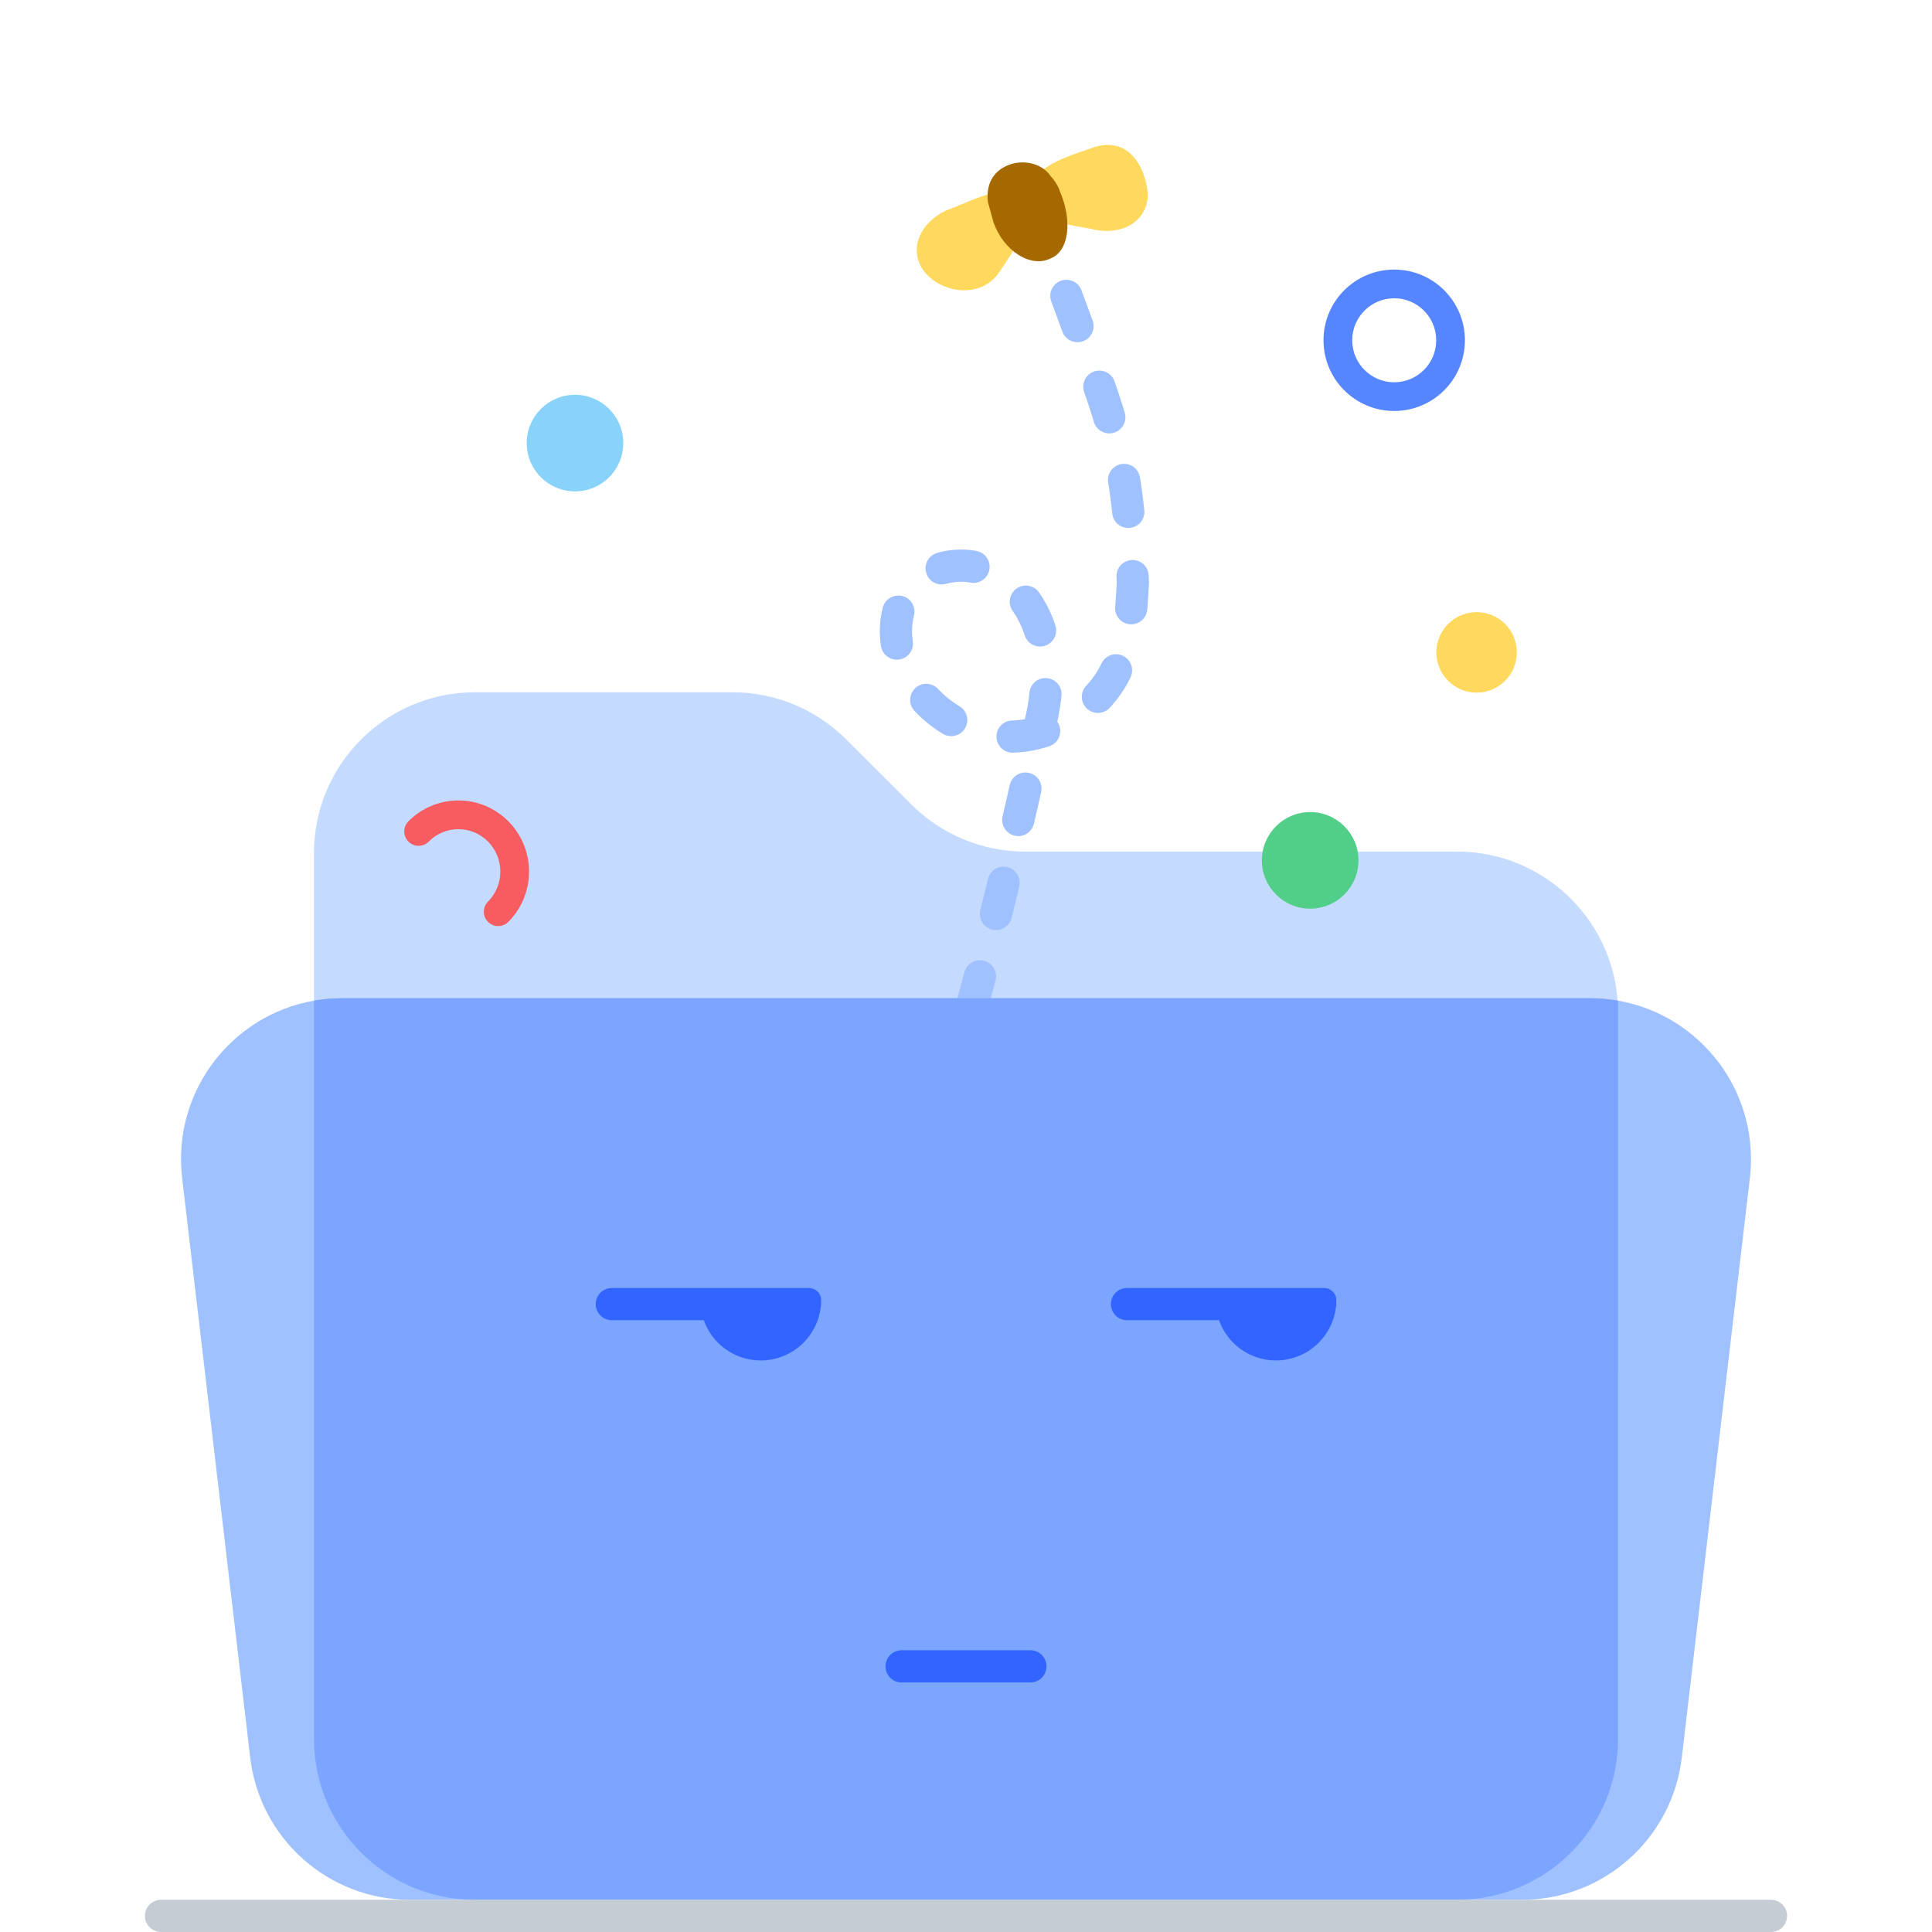 <?xml version="1.0" encoding="UTF-8"?>
<svg width="240px" height="240px" viewBox="0 0 240 240" version="1.1" xmlns="http://www.w3.org/2000/svg" xmlns:xlink="http://www.w3.org/1999/xlink">
    <title>EmptyState/no_result</title>
    
    <g id="EmptyState/no_result" stroke="none" stroke-width="1" fill="none" fill-rule="evenodd">
        <path d="M59,86 L90.986,86 C96.287,86 101.371,88.105 105.122,91.852 L113.212,99.935 C116.962,103.682 122.046,105.787 127.348,105.787 L181,105.787 C192.046,105.787 201,114.741 201,125.787 L201,216 C201,227.046 192.046,236 181,236 L59,236 C47.954,236 39,227.046 39,216 L39,106 C39,94.954 47.954,86 59,86 Z" id="蒙版" fill="#C4DAFF"></path>
        <g id="编组-5" transform="translate(50.216, 18)">
            <path d="M82.254,18.756 C88.173,34.915 89.936,38.503 90.515,54.433 C90.293,58.07 90.155,62.019 88.451,65.21 C86.177,70.075 80.614,73.446 75.359,73.506 C69.944,73.603 64.636,70.267 62.247,65.114 C60.565,61.995 60.619,57.721 62.924,54.891 C65.432,52.17 69.841,51.495 73.014,53.193 C76.504,54.807 78.586,58.166 79.357,61.694 C80.129,65.234 79.79,69.075 78.848,72.567 C76.879,81.044 72.302,102.635 67.473,117" id="路径" stroke="#9FC1FF" stroke-width="4" stroke-linecap="round" stroke-dasharray="4,8"></path>
            <path d="M92.379,6.117 C92.358,9.431 89.197,11.467 85.189,10.407 C80.967,9.7 77.98,8.977 77.787,6.016 C77.884,2.971 81.277,1.794 85.247,0.448 C90.009,-1.402 92.108,2.871 92.379,6.117 Z" id="矩形备份" fill="#FFD95D"></path>
            <path d="M65.104,16.278 C67.243,18.431 71.752,19.054 73.95,15.757 C76.361,12.123 78.422,9.465 76.207,7.042 C74.068,4.889 71.986,6.336 67.224,8.186 C63.408,10.087 62.599,13.906 65.104,16.278 Z" id="矩形备份" fill="#FFD95D"></path>
            <path d="M74.974,2.534 C76.922,1.727 79.253,2.315 80.293,3.863 C80.737,4.351 81.257,5.108 81.411,5.68 C83.069,9.465 82.547,13.216 80.312,14.091 C77.863,15.336 74.49,13.216 73.199,9.633 C72.891,8.506 72.738,7.951 72.506,7.093 C72.256,5.057 73.027,3.342 74.974,2.534 C75.263,2.467 74.974,2.534 74.974,2.534 Z" id="矩形备份" fill="#A66900" fill-rule="nonzero"></path>
            <path d="M122.978,15.487 C127.83,15.487 131.762,19.419 131.762,24.27 C131.762,29.122 127.83,33.054 122.978,33.054 C118.127,33.054 114.195,29.122 114.195,24.27 C114.195,19.419 118.127,15.487 122.978,15.487 Z M122.978,19.054 C120.098,19.054 117.762,21.39 117.762,24.27 C117.762,27.151 120.098,29.487 122.978,29.487 C125.859,29.487 128.195,27.151 128.195,24.27 C128.195,21.39 125.859,19.054 122.978,19.054 Z" id="椭圆形" fill="#5686FF"></path>
            <path d="M6.728,81.435 C11.578,81.435 15.504,85.395 15.504,90.272 C15.504,92.643 14.57,94.87 12.939,96.516 C12.246,97.215 11.116,97.22 10.417,96.527 C9.717,95.833 9.712,94.704 10.406,94.004 C11.38,93.021 11.937,91.694 11.937,90.272 C11.937,87.358 9.601,85.003 6.728,85.003 C5.33,85.003 4.022,85.56 3.051,86.541 C2.357,87.24 1.228,87.245 0.528,86.551 C-0.172,85.858 -0.177,84.729 0.517,84.029 C2.151,82.381 4.367,81.435 6.728,81.435 Z" id="路径" fill="#F75C61"></path>
            <circle id="椭圆形" fill="#51CF88" cx="112.538" cy="88.878" r="6"></circle>
            <circle id="椭圆形" fill="#FFD95D" cx="133.213" cy="63.042" r="5"></circle>
            <circle id="椭圆形备份" fill="#89D3FB" cx="21.213" cy="37.042" r="6"></circle>
        </g>
        <path d="M42.487,124 L197.513,124 C208.559,124 217.513,132.954 217.513,144 C217.513,144.78 217.467,145.559 217.376,146.334 L208.918,218.334 C207.734,228.407 199.197,236 189.054,236 L50.946,236 C40.803,236 32.266,228.407 31.082,218.334 L22.624,146.334 C21.335,135.363 29.183,125.425 40.154,124.137 C40.928,124.046 41.707,124 42.487,124 Z" id="蒙版" fill="#9FC1FF"></path>
        <path d="M197.514,124 C198.704,124 199.869,124.104 201.002,124.303 L201.001,216 C201.001,227.046 192.047,236 181.001,236 L59.001,236 C47.956,236 39.001,227.046 39.001,216 L39.001,124.306 C39.382,124.239 39.766,124.182 40.155,124.137 C40.93,124.046 41.709,124 42.489,124 L197.514,124 Z" id="形状结合" fill="#7BA5FF"></path>
        <path d="M100.5,160 C101.328,160 102,160.672 102,161.5 C102,161.611 101.998,161.721 101.993,161.83 C101.998,161.886 102,161.943 102,162 C102,162.18 101.976,162.354 101.932,162.519 C101.434,166.179 98.297,169 94.5,169 C91.235,169 88.457,166.914 87.427,164.001 L76,164 C74.895,164 74,163.105 74,162 C74,160.895 74.895,160 76,160 L100.5,160 Z" id="形状结合" fill="#3264FF"></path>
        <path d="M128,205 C129.105,205 130,205.895 130,207 C130,208.105 129.105,209 128,209 L112,209 C110.895,209 110,208.105 110,207 C110,205.895 110.895,205 112,205 L128,205 Z" id="路径-3备份-2" fill="#3264FF"></path>
        <path d="M164.5,160 C165.328,160 166,160.672 166,161.5 C166,161.611 165.998,161.721 165.993,161.83 C165.998,161.886 166,161.943 166,162 C166,162.18 165.976,162.354 165.932,162.519 C165.434,166.179 162.297,169 158.5,169 C155.235,169 152.457,166.914 151.427,164.001 L140,164 C138.895,164 138,163.105 138,162 C138,160.895 138.895,160 140,160 L164.5,160 Z" id="形状结合" fill="#3264FF"></path>
        <path d="M220,236 C221.105,236 222,236.895 222,238 C222,239.105 221.105,240 220,240 L20,240 C18.895,240 18,239.105 18,238 C18,236.895 18.895,236 20,236 L220,236 Z" id="路径-3备份-3" fill="#C5CCD4"></path>
    </g>
</svg>